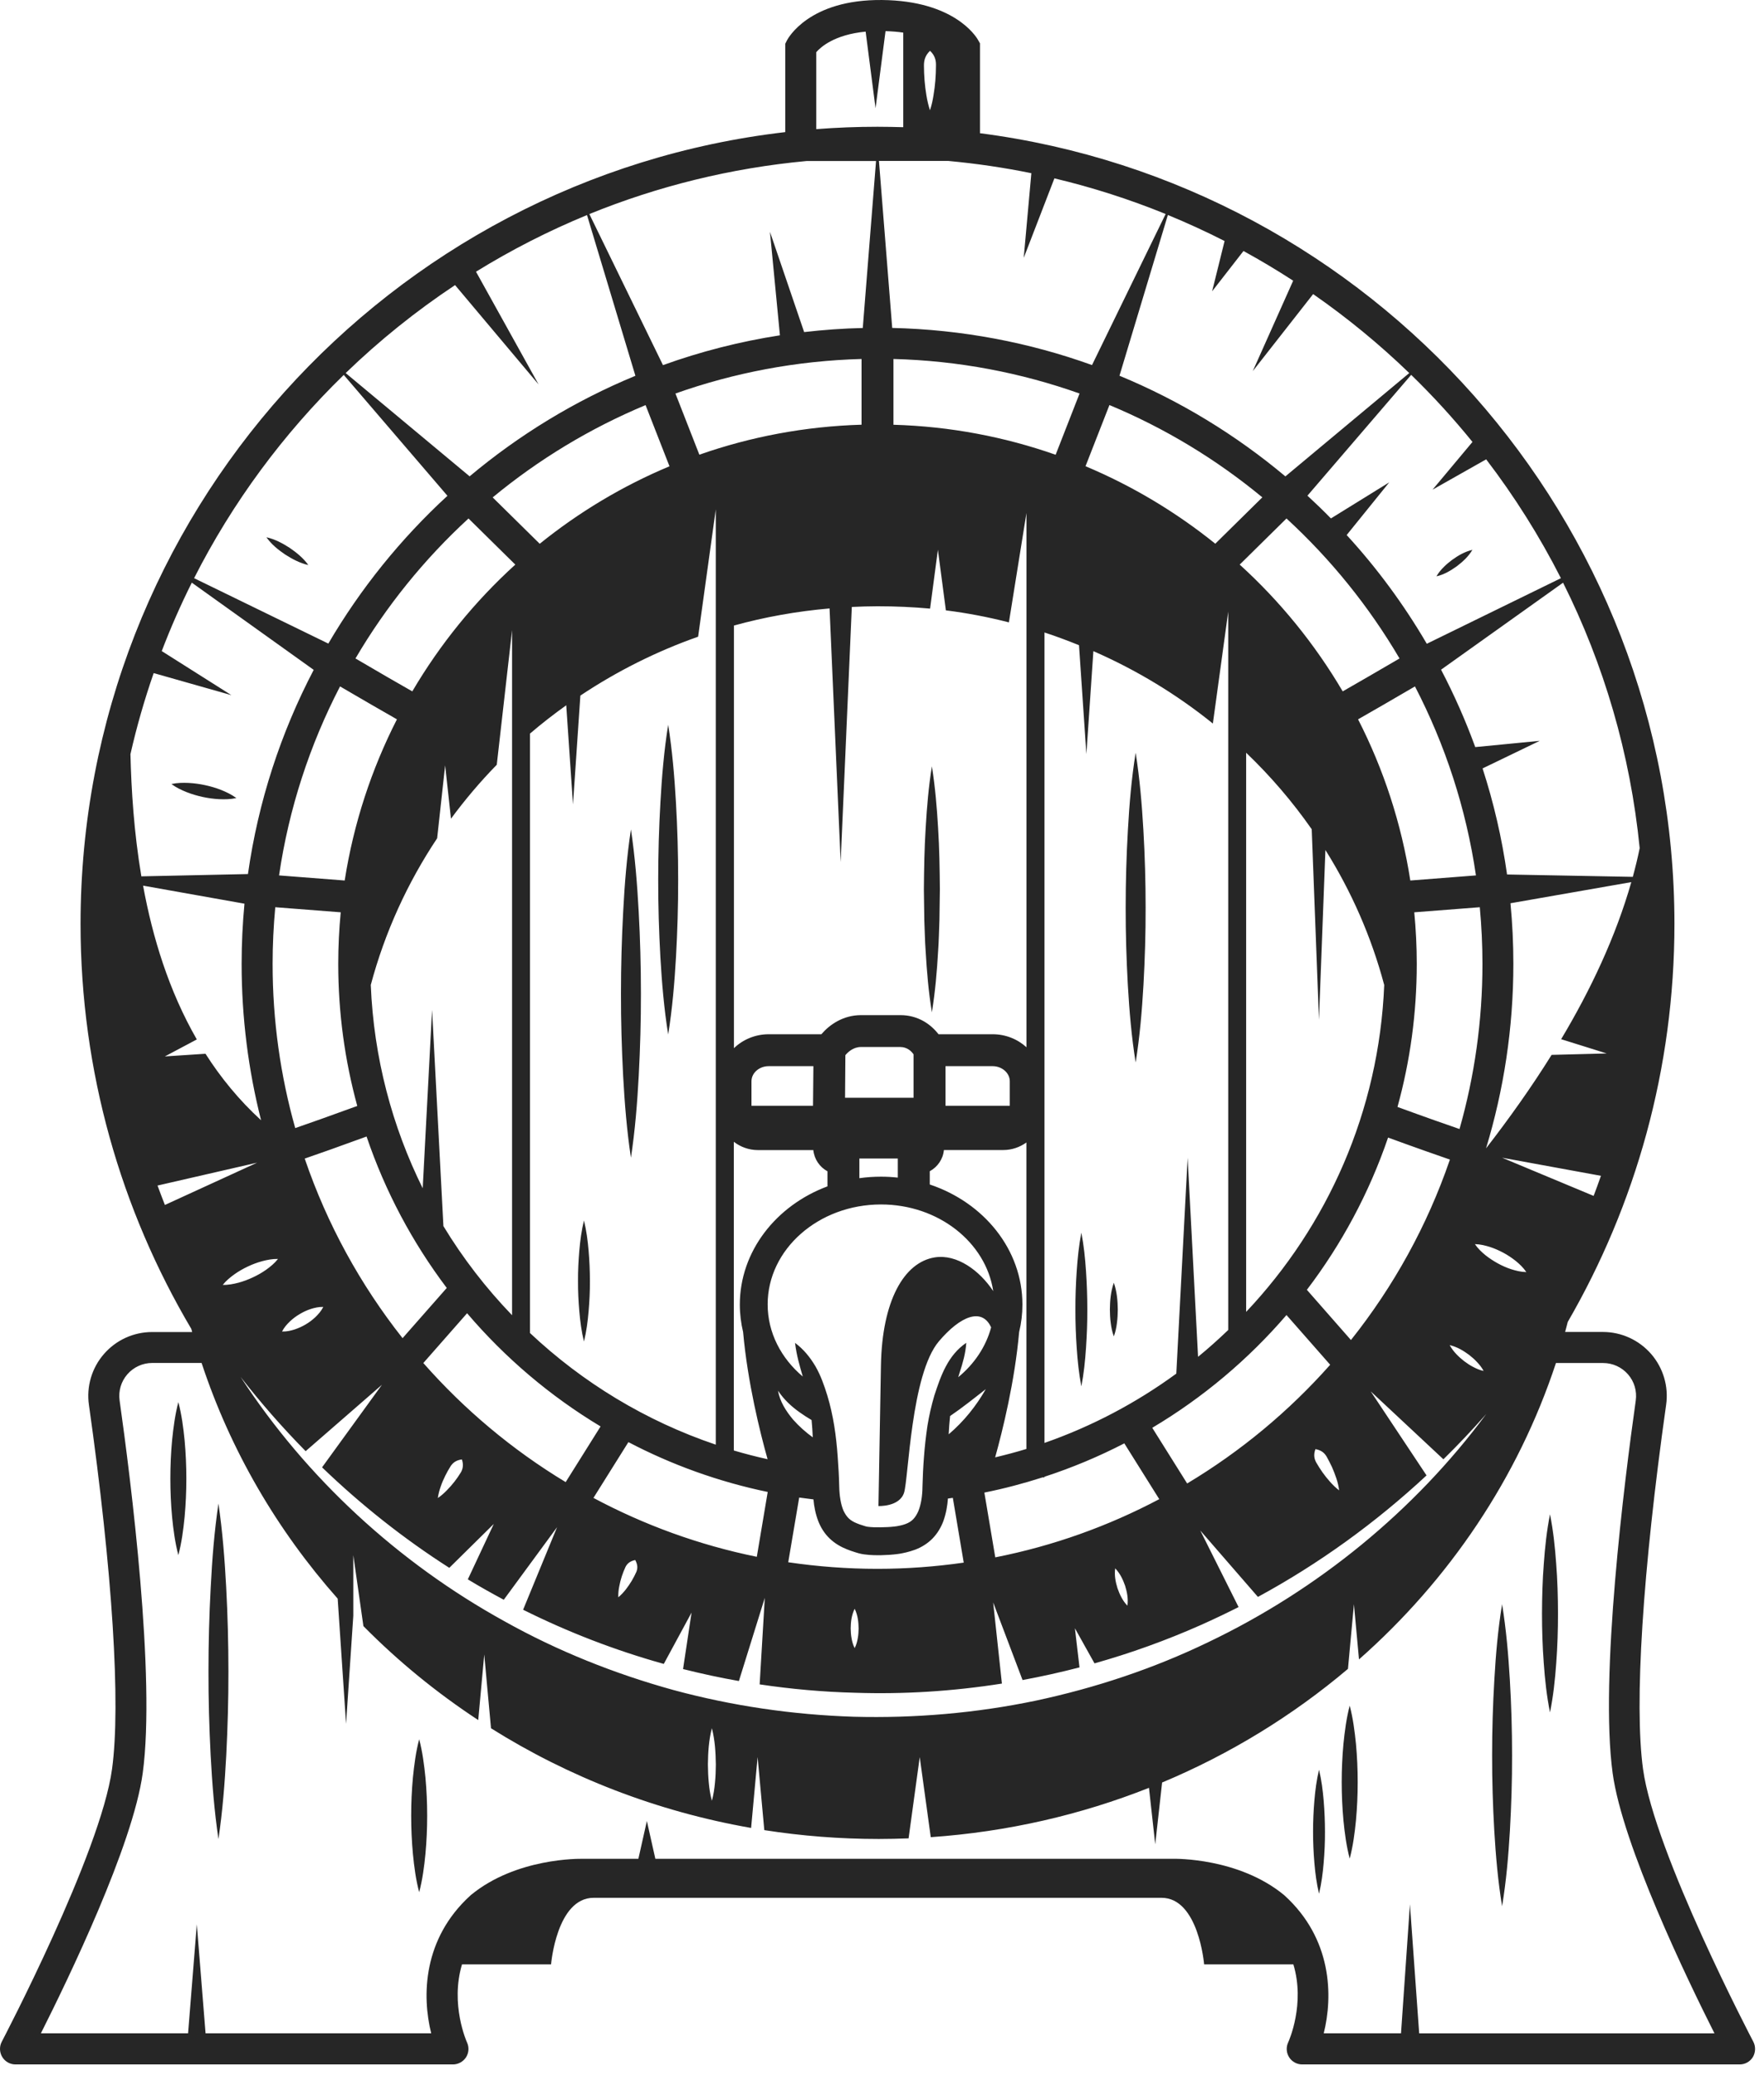 <svg width="159" height="187" viewBox="0 0 159 187" fill="none" xmlns="http://www.w3.org/2000/svg">
<path d="M158.033 183.976C157.944 183.808 149.134 167 148.095 159.409C147.297 153.566 148.056 141.606 150.179 126.585C150.414 124.938 149.916 123.267 148.827 122.01C147.732 120.754 146.151 120.027 144.481 120.027H141.074C141.158 119.731 141.23 119.43 141.308 119.128C147.425 108.565 150.927 96.309 150.927 83.249C150.927 46.767 123.595 16.552 88.331 12.005V3.906L88.146 3.582C87.94 3.224 85.94 0.068 79.51 0.001C72.897 -0.066 71.008 3.492 70.93 3.643L70.779 3.945V11.905C35.074 16.044 7.261 46.46 7.261 83.255C7.261 96.566 10.909 109.045 17.243 119.748C17.271 119.843 17.294 119.938 17.321 120.033H13.713C12.043 120.033 10.462 120.754 9.367 122.016C8.272 123.273 7.781 124.943 8.015 126.591C10.138 141.612 10.898 153.571 10.099 159.414C9.065 167 0.251 183.808 0.161 183.982C-0.068 184.412 -0.051 184.937 0.2 185.356C0.452 185.775 0.904 186.032 1.396 186.032H40.827C41.302 186.032 41.749 185.786 42.006 185.389C42.263 184.987 42.296 184.484 42.095 184.049C42.073 184.004 40.559 180.636 41.643 177.016H49.67C49.67 177.016 50.167 171.016 53.513 171.016C58.434 171.016 79.103 171.016 79.103 171.016C79.103 171.016 99.771 171.016 104.692 171.016C108.038 171.016 108.535 177.016 108.535 177.016H116.579C117.652 180.569 116.194 183.864 116.11 184.049C115.909 184.479 115.942 184.987 116.199 185.389C116.456 185.791 116.898 186.032 117.378 186.032H156.81C157.301 186.032 157.754 185.775 158.005 185.356C158.245 184.931 158.262 184.412 158.033 183.976ZM127.086 171.603L126.282 183.228H119.316C120.154 179.887 120.087 174.72 115.78 170.804C115.764 170.787 115.747 170.776 115.73 170.76C111.652 167.408 105.927 167.492 105.72 167.503H59.071L58.306 164.095L57.541 167.503H52.496C52.256 167.497 46.531 167.408 42.453 170.76C42.436 170.776 42.419 170.787 42.403 170.804C38.096 174.72 38.029 179.881 38.867 183.228H18.528L17.74 173.402L16.953 183.228H3.686C6.121 178.396 11.981 166.291 12.864 159.783C14.042 151.141 11.797 133.412 10.78 126.194C10.663 125.345 10.914 124.491 11.479 123.843C12.043 123.195 12.858 122.82 13.719 122.82H18.171C20.774 130.708 24.985 137.903 30.437 144.058L31.192 155.337L31.845 145.6V140.137L32.756 146.533C35.878 149.695 39.347 152.532 43.106 155.001L43.648 149.091L44.257 155.739C51.245 160.124 59.177 163.23 67.702 164.721L68.288 158.331L68.891 164.917C72.249 165.442 75.695 165.715 79.209 165.715C80.108 165.715 81.002 165.693 81.896 165.66L82.901 158.336L83.895 165.553C90.817 165.073 97.43 163.537 103.564 161.107L104.128 166.196L104.748 160.627C110.893 158.057 116.54 154.582 121.5 150.387L122.037 144.561L122.495 149.533C130.634 142.355 136.828 133.188 140.247 122.826H144.504C145.364 122.826 146.179 123.2 146.744 123.848C147.308 124.496 147.559 125.351 147.442 126.2C146.42 133.423 144.18 151.147 145.358 159.789C146.246 166.291 152.101 178.401 154.536 183.233H127.919L127.086 171.603ZM132.723 39.824L129.125 44.125L133.957 41.393C136.516 44.739 138.772 48.32 140.694 52.102L128.606 58.012C126.545 54.487 124.126 51.202 121.383 48.214L125.221 43.466L119.964 46.717C119.277 46.013 118.568 45.331 117.847 44.667L127.198 33.779C129.159 35.684 131.002 37.701 132.723 39.824ZM64.523 159.001C64.518 159.548 64.501 160.09 64.445 160.638C64.395 161.185 64.317 161.727 64.166 162.274C64.015 161.727 63.937 161.185 63.886 160.638C63.831 160.09 63.814 159.548 63.808 159.001C63.819 157.912 63.886 156.822 64.166 155.733C64.445 156.817 64.506 157.912 64.523 159.001ZM14.579 58.671C15.383 56.565 16.288 54.509 17.288 52.504L28.276 60.363C25.321 66.011 23.276 72.211 22.349 78.764L12.741 78.97C12.071 74.982 11.836 71.178 11.758 67.96C12.322 65.469 13.026 63.033 13.852 60.654L20.857 62.642L14.579 58.671ZM41.017 25.691L48.547 34.645L42.905 24.484C46.078 22.524 49.424 20.814 52.91 19.379L57.273 33.863C51.821 36.114 46.788 39.187 42.33 42.924L31.158 33.617C34.191 30.685 37.492 28.032 41.017 25.691ZM77.656 32.349V38.271C72.55 38.422 67.635 39.36 63.037 40.974L60.881 35.461C66.149 33.595 71.785 32.506 77.656 32.349ZM112.082 22.619C113.613 23.457 115.104 24.35 116.562 25.294L112.92 33.444L118.361 26.501C121.439 28.64 124.338 31.02 127.025 33.617L115.859 42.929C111.395 39.187 106.362 36.114 100.905 33.858L105.267 19.373C107.005 20.088 108.714 20.87 110.379 21.719L109.256 26.25L112.082 22.619ZM126.148 59.336C124.104 60.531 122.394 61.52 121.026 62.302C118.518 58.039 115.384 54.185 111.742 50.878L115.959 46.722C119.948 50.387 123.388 54.638 126.148 59.336ZM119.886 133.529C119.64 133.255 119.417 132.976 119.21 132.685C119.003 132.395 118.814 132.088 118.635 131.78C118.467 131.462 118.378 131.104 118.568 130.585C119.115 130.68 119.383 130.943 119.568 131.244C119.741 131.557 119.908 131.87 120.059 132.199C120.204 132.529 120.339 132.864 120.45 133.21C120.568 133.557 120.657 133.914 120.702 134.3C120.394 134.065 120.126 133.803 119.886 133.529ZM101.62 144.69C101.385 144.455 101.218 144.198 101.078 143.936C100.933 143.673 100.827 143.399 100.726 143.12C100.553 142.556 100.43 141.975 100.519 141.327C100.972 141.802 101.218 142.344 101.413 142.897C101.497 143.181 101.575 143.466 101.614 143.762C101.653 144.058 101.67 144.36 101.62 144.69ZM57.362 141.64C57.233 141.919 57.099 142.193 56.937 142.461C56.775 142.723 56.602 142.986 56.407 143.232C56.211 143.483 55.993 143.718 55.731 143.936C55.72 143.595 55.753 143.271 55.815 142.964C55.87 142.651 55.949 142.349 56.044 142.053C56.139 141.757 56.256 141.472 56.384 141.193C56.53 140.919 56.753 140.684 57.256 140.578C57.502 141.025 57.474 141.349 57.362 141.64ZM40.28 134.294C40.04 134.545 39.772 134.78 39.464 134.992C39.515 134.624 39.61 134.277 39.727 133.948C39.839 133.618 39.978 133.3 40.129 132.993C40.28 132.685 40.447 132.389 40.632 132.099C40.827 131.82 41.096 131.585 41.632 131.512C41.805 132.021 41.71 132.367 41.548 132.669C41.369 132.959 41.179 133.244 40.967 133.512C40.749 133.786 40.526 134.048 40.28 134.294ZM12.897 79.808L22.036 81.434C21.868 83.221 21.779 85.025 21.779 86.858C21.779 91.718 22.388 96.443 23.533 100.951C21.55 99.136 19.897 97.114 18.522 94.957L14.858 95.198L17.74 93.667C15.216 89.282 13.746 84.45 12.897 79.808ZM113.781 44.818L109.541 48.996C106.01 46.153 102.078 43.79 97.844 42.013L100 36.5C105.016 38.589 109.652 41.404 113.781 44.818ZM133.036 78.886L127.12 79.345C126.316 74.194 124.707 69.306 122.411 64.821C123.785 64.039 125.494 63.05 127.539 61.855C130.259 67.1 132.147 72.831 133.036 78.886ZM144.822 94.93L139.856 95.058C138.018 98.007 136.007 100.823 133.946 103.482C135.544 98.214 136.409 92.634 136.409 86.852C136.409 85.009 136.32 83.193 136.147 81.395L147.04 79.49C145.638 84.394 143.398 89.159 140.716 93.645L144.822 94.93ZM24.812 81.752L30.711 82.21C30.566 83.741 30.488 85.288 30.488 86.858C30.488 91.287 31.085 95.578 32.203 99.661C29.711 100.571 27.795 101.247 26.611 101.655C25.282 96.946 24.572 91.986 24.572 86.858C24.572 85.137 24.656 83.433 24.812 81.752ZM127.477 82.21L133.382 81.752C133.538 83.433 133.622 85.137 133.622 86.858C133.622 92.014 132.901 97.007 131.555 101.739C130.432 101.353 128.511 100.683 125.964 99.75C127.098 95.644 127.701 91.321 127.701 86.858C127.701 85.288 127.623 83.741 127.477 82.21ZM40.269 116.061L36.286 120.586C32.487 115.776 29.482 110.319 27.466 104.403C28.639 104.001 30.555 103.325 33.04 102.415C34.722 107.37 37.18 111.967 40.269 116.061ZM38.157 122.826L42.101 118.34C45.525 122.357 49.586 125.809 54.133 128.54L50.988 133.557C46.173 130.652 41.85 127.021 38.157 122.826ZM51.039 63.553L51.647 72.496L52.312 62.681C55.58 60.503 59.133 58.71 62.926 57.375L64.518 45.896V56.844V130.183C58.211 128.055 52.519 124.591 47.771 120.122V66.106C48.821 65.206 49.916 64.357 51.039 63.553ZM74.773 54.828L75.773 77.68L76.779 54.694C77.55 54.66 78.321 54.632 79.097 54.632C80.734 54.632 82.303 54.705 83.834 54.844L84.538 49.543L85.258 55.001C87.169 55.241 89.04 55.598 90.939 56.084L92.52 46.231V56.503V94.371C91.727 93.645 90.649 93.198 89.47 93.198H84.594C83.94 92.349 82.801 91.477 81.153 91.477H77.617C75.963 91.477 74.746 92.365 74.036 93.198H69.299C68.07 93.198 66.959 93.678 66.154 94.455V56.369C68.925 55.604 71.813 55.084 74.773 54.828ZM97.257 58.14L97.922 67.955L98.553 58.676C102.458 60.386 106.077 62.581 109.323 65.201L110.708 55.112V66.357V119.849C109.831 120.687 108.926 121.502 107.988 122.267L107.049 104.325L106.027 123.781C102.43 126.412 98.43 128.529 94.146 130.026V56.995C95.196 57.336 96.229 57.727 97.257 58.14ZM92.52 130.568C91.593 130.853 90.649 131.099 89.699 131.328C90.375 128.898 91.465 124.491 91.861 120.033C92.057 119.234 92.157 118.407 92.157 117.558C92.157 112.598 88.677 108.364 83.806 106.738V105.543C84.504 105.163 85.001 104.459 85.08 103.633H90.42C91.207 103.633 91.928 103.376 92.515 102.951V130.568H92.52ZM82.767 136.193C82.493 136.797 82.192 137.121 81.622 137.333C81.482 137.389 81.315 137.433 81.136 137.473L80.857 137.528L80.605 137.562C80.225 137.607 79.801 137.623 79.388 137.629C78.985 137.635 78.561 137.629 78.237 137.584C78.164 137.573 78.08 137.562 78.058 137.551C78.052 137.551 78.002 137.534 77.946 137.517L77.79 137.467C77.589 137.406 77.404 137.344 77.248 137.277C76.606 137.02 76.321 136.718 76.036 136.149C75.784 135.568 75.662 134.786 75.645 133.976C75.628 133.088 75.572 132.16 75.505 131.25C75.377 129.423 75.12 127.563 74.572 125.753C74.293 124.854 73.98 123.954 73.511 123.139C73.036 122.329 72.444 121.592 71.662 121.011C71.796 122.122 72.081 123.094 72.36 124.044C70.411 122.401 69.193 120.1 69.193 117.542C69.193 112.576 73.779 108.537 79.41 108.537C84.582 108.537 88.861 111.944 89.526 116.346C88.292 114.486 86.253 112.989 84.253 113.307C81.482 113.754 79.51 117.207 79.404 123.033C79.298 128.853 79.181 135.713 79.181 135.713C79.181 135.713 81.08 135.797 81.488 134.512C81.896 133.227 82.108 123.843 84.627 120.871C86.566 118.586 88.51 117.799 89.336 119.614C88.867 121.362 87.817 122.915 86.37 124.105C86.415 123.96 86.454 123.815 86.504 123.67C86.772 122.843 87.029 121.999 87.096 121.005C85.437 122.128 84.8 123.977 84.219 125.753C83.951 126.652 83.745 127.574 83.594 128.49C83.46 129.406 83.354 130.328 83.287 131.244C83.214 132.155 83.169 133.082 83.147 133.97C83.141 134.802 83.018 135.59 82.767 136.193ZM70.126 125.317C70.662 126.122 71.332 126.742 72.076 127.267C72.422 127.518 72.785 127.747 73.153 127.965C73.204 128.479 73.237 128.999 73.26 129.524C72.612 129.054 72.008 128.518 71.478 127.915C70.841 127.155 70.288 126.278 70.126 125.317ZM85.638 127.602C86.722 126.865 87.772 126.027 88.856 125.178C87.99 126.697 86.878 128.088 85.51 129.25C85.538 128.702 85.577 128.149 85.638 127.602ZM91.018 99.644H85.225V96.075H89.465C90.319 96.075 91.018 96.689 91.018 97.438V99.644ZM82.348 98.924H76.17L76.198 95.086C76.433 94.801 76.913 94.349 77.606 94.349H81.141C81.79 94.349 82.169 94.756 82.343 95.008V98.924H82.348ZM73.282 99.644H67.735V97.438C67.735 96.683 68.433 96.075 69.288 96.075H73.316L73.282 99.644ZM77.46 104.398C78.494 104.398 79.879 104.398 80.924 104.398V106.118C80.427 106.062 79.924 106.034 79.415 106.034C78.751 106.034 78.097 106.079 77.46 106.169V104.398ZM66.143 102.89C66.741 103.353 67.501 103.638 68.327 103.638H73.31C73.394 104.465 73.885 105.169 74.584 105.549V106.906C69.953 108.632 66.685 112.76 66.685 117.564C66.685 118.413 66.791 119.24 66.981 120.039C67.389 124.591 68.512 129.099 69.188 131.495C68.16 131.266 67.143 131.004 66.143 130.708V102.89ZM56.641 129.954C60.546 131.998 64.763 133.523 69.199 134.445L68.216 140.288C62.998 139.227 58.055 137.417 53.491 134.981L56.641 129.954ZM72.036 134.948C72.461 135.009 72.891 135.065 73.321 135.115C73.377 135.758 73.505 136.422 73.768 137.109C73.986 137.651 74.321 138.204 74.79 138.646C75.254 139.092 75.812 139.405 76.321 139.606C76.578 139.713 76.818 139.791 77.047 139.863L77.209 139.914C77.259 139.93 77.309 139.947 77.416 139.975C77.611 140.031 77.751 140.048 77.902 140.07C78.471 140.148 78.946 140.148 79.438 140.143C79.924 140.131 80.399 140.104 80.907 140.037C81.035 140.02 81.169 140.003 81.32 139.969L81.7 139.886C81.957 139.819 82.225 139.746 82.504 139.64C83.052 139.433 83.622 139.087 84.069 138.623C84.516 138.16 84.828 137.612 85.029 137.076C85.281 136.372 85.392 135.696 85.443 135.037C85.588 135.02 85.739 134.998 85.884 134.976L86.867 140.813C84.326 141.176 81.734 141.372 79.091 141.372C76.36 141.372 73.673 141.165 71.048 140.779L72.036 134.948ZM89.71 140.338L88.727 134.501C90.509 134.143 92.258 133.68 93.967 133.132H94.14V133.076C96.637 132.261 99.039 131.255 101.341 130.065L104.491 135.093C99.91 137.517 94.945 139.305 89.71 140.338ZM107.005 133.68L103.86 128.663C108.424 125.949 112.513 122.508 115.959 118.502L119.897 122.982C116.183 127.172 111.837 130.786 107.005 133.68ZM117.797 116.229C120.925 112.118 123.416 107.492 125.115 102.51C127.667 103.443 129.589 104.113 130.689 104.493C128.651 110.442 125.612 115.927 121.769 120.754L117.797 116.229ZM112.323 118.218V67.832C114.518 69.932 116.501 72.245 118.233 74.725L118.886 91.896L119.467 76.596C121.813 80.333 123.612 84.422 124.768 88.763C124.299 100.147 119.651 110.459 112.323 118.218ZM40.123 68.966L40.649 73.775C41.911 72.066 43.285 70.441 44.777 68.915L46.156 56.788V67.558V118.519C43.81 116.084 41.727 113.391 39.967 110.487L38.945 91.003L38.101 107.079C35.347 101.515 33.688 95.315 33.42 88.757C34.688 84.009 36.727 79.557 39.403 75.54L40.123 68.966ZM135.002 113.844C134.616 113.631 134.248 113.391 133.896 113.112C133.549 112.827 133.22 112.52 132.941 112.112C133.432 112.123 133.873 112.235 134.304 112.369C134.728 112.509 135.13 112.687 135.516 112.894C135.901 113.101 136.27 113.347 136.622 113.626C136.968 113.911 137.298 114.218 137.577 114.631C137.08 114.62 136.644 114.508 136.214 114.374C135.789 114.235 135.387 114.056 135.002 113.844ZM48.648 49.001L44.408 44.823C48.536 41.41 53.178 38.595 58.189 36.505L60.345 42.019C56.111 43.79 52.178 46.153 48.648 49.001ZM31.069 79.345L25.153 78.886C26.041 72.831 27.935 67.094 30.65 61.855C32.694 63.05 34.409 64.044 35.778 64.821C33.487 69.312 31.873 74.194 31.069 79.345ZM29.141 117.771C28.946 118.151 28.695 118.43 28.426 118.692C28.158 118.944 27.868 119.162 27.555 119.346C27.242 119.53 26.918 119.681 26.566 119.798C26.214 119.91 25.846 120 25.421 119.988C25.617 119.608 25.868 119.329 26.136 119.072C26.404 118.821 26.695 118.603 27.008 118.419C27.315 118.234 27.644 118.078 27.996 117.961C28.348 117.849 28.717 117.76 29.141 117.771ZM25.058 113.447C24.74 113.849 24.371 114.145 23.991 114.419C23.611 114.687 23.209 114.916 22.796 115.106C22.382 115.302 21.952 115.464 21.5 115.587C21.047 115.704 20.584 115.799 20.075 115.788C20.394 115.391 20.762 115.095 21.142 114.821C21.522 114.553 21.924 114.324 22.338 114.129C22.751 113.933 23.181 113.771 23.634 113.648C24.086 113.531 24.55 113.436 25.058 113.447ZM77.036 144.969C77.321 145.561 77.382 146.148 77.393 146.74C77.388 147.036 77.371 147.332 77.315 147.628C77.265 147.924 77.187 148.22 77.036 148.516C76.885 148.22 76.807 147.924 76.757 147.628C76.701 147.332 76.684 147.036 76.678 146.74C76.684 146.153 76.751 145.561 77.036 144.969ZM131.98 122.664C131.477 122.267 131.008 121.826 130.667 121.212C131.349 121.374 131.896 121.709 132.415 122.089C132.667 122.29 132.913 122.496 133.13 122.737C133.354 122.971 133.561 123.228 133.728 123.541C133.382 123.468 133.08 123.334 132.795 123.184C132.505 123.038 132.237 122.854 131.98 122.664ZM135.393 104.325L144.302 105.956C144.09 106.565 143.872 107.168 143.643 107.766L135.393 104.325ZM147.174 79.015L135.84 78.803C135.376 75.518 134.633 72.329 133.633 69.245L138.784 66.759L132.974 67.323C132.097 64.916 131.064 62.587 129.891 60.347L140.889 52.509C144.554 59.838 146.95 67.91 147.794 76.429C147.621 77.289 147.408 78.155 147.174 79.015ZM95.151 40.98C90.554 39.365 85.644 38.422 80.533 38.276V32.349C86.398 32.5 92.04 33.59 97.307 35.461L95.151 40.98ZM42.229 46.722L46.447 50.878C42.805 54.185 39.671 58.039 37.163 62.302C35.794 61.525 34.085 60.536 32.041 59.336C34.8 54.638 38.241 50.387 42.229 46.722ZM14.199 106.833L23.176 104.772L14.864 108.582C14.634 108.006 14.417 107.42 14.199 106.833ZM21.684 124.077C23.511 126.423 25.471 128.658 27.549 130.769L34.426 124.787L29.03 132.227C32.554 135.618 36.398 138.662 40.498 141.282L44.508 137.327L42.168 142.321C43.229 142.964 44.313 143.572 45.408 144.159L50.212 137.618L47.151 145.058C51.217 147.086 55.468 148.723 59.831 149.94L62.334 145.315L61.568 150.404C63.233 150.823 64.914 151.186 66.601 151.482L68.936 143.986L68.472 151.784C71.305 152.208 74.165 152.465 77.03 152.538C81.471 152.689 85.918 152.404 90.308 151.711L89.52 144.399L92.168 151.393C93.894 151.074 95.604 150.695 97.302 150.253L96.888 146.729L98.654 149.89C101.91 148.974 105.105 147.823 108.206 146.449C109.362 145.935 110.507 145.388 111.641 144.818L108.189 137.919L113.384 143.902C118.869 140.925 123.981 137.232 128.583 132.953L123.55 125.379L130.103 131.501C131.438 130.188 132.728 128.831 133.968 127.418C127.511 136.132 118.802 143.254 108.91 147.98C103.972 150.365 98.726 152.108 93.353 153.253C87.973 154.376 82.46 154.845 76.969 154.7C71.478 154.527 65.998 153.728 60.697 152.292C55.401 150.829 50.262 148.779 45.48 146.103C35.873 140.807 27.605 133.171 21.684 124.077ZM95.04 16.072C98.492 16.893 101.838 17.971 105.066 19.284L98.43 32.897C92.783 30.864 86.728 29.696 80.421 29.551L79.225 14.502H85.465C88.007 14.737 90.509 15.105 92.962 15.608L92.274 23.239L95.04 16.072ZM83.828 4.576C84.298 5.023 84.376 5.47 84.365 5.917C84.365 6.363 84.342 6.81 84.309 7.257C84.27 7.704 84.219 8.151 84.141 8.598C84.069 9.045 83.974 9.492 83.823 9.938C83.678 9.492 83.577 9.045 83.504 8.598C83.426 8.151 83.376 7.704 83.337 7.257C83.303 6.81 83.281 6.363 83.281 5.917C83.281 5.47 83.365 5.023 83.828 4.576ZM78.963 14.508L77.768 29.556C75.986 29.596 74.221 29.724 72.483 29.925L69.4 20.887L70.299 30.216C66.663 30.78 63.138 31.685 59.758 32.903L53.122 19.289C59.267 16.787 65.853 15.145 72.723 14.508H78.963ZM30.985 33.785L40.33 44.678C36.124 48.549 32.499 53.035 29.594 57.995L17.495 52.102C20.963 45.264 25.544 39.081 30.985 33.785ZM73.567 4.71C73.963 4.246 75.215 3.118 78.025 2.85L78.918 9.754L79.818 2.805C80.399 2.822 80.935 2.867 81.415 2.939V11.463C80.644 11.441 79.874 11.424 79.097 11.424C77.237 11.424 75.394 11.497 73.573 11.637V4.71H73.567Z" fill="#262626"/>
<path d="M19.69 135.49C19.316 138.009 19.12 140.528 18.992 143.047C18.858 145.567 18.791 148.086 18.791 150.605C18.785 153.125 18.858 155.644 18.986 158.163C19.12 160.682 19.316 163.202 19.69 165.721C20.064 163.202 20.26 160.682 20.394 158.163C20.522 155.644 20.595 153.125 20.589 150.605C20.589 148.086 20.522 145.567 20.388 143.047C20.254 140.528 20.059 138.009 19.69 135.49Z" fill="#262626"/>
<path d="M135.393 144.561C135.019 146.829 134.823 149.097 134.695 151.365C134.56 153.633 134.493 155.901 134.493 158.169C134.488 160.437 134.56 162.704 134.689 164.972C134.823 167.24 135.019 169.508 135.393 171.776C135.767 169.508 135.963 167.24 136.097 164.972C136.225 162.704 136.298 160.437 136.292 158.169C136.292 155.901 136.225 153.633 136.091 151.365C135.957 149.097 135.761 146.829 135.393 144.561Z" fill="#262626"/>
<path d="M16.076 126.351C15.774 127.502 15.629 128.647 15.511 129.797C15.405 130.948 15.355 132.093 15.355 133.244C15.355 134.395 15.405 135.54 15.511 136.691C15.623 137.841 15.774 138.986 16.076 140.137C16.377 138.986 16.528 137.841 16.64 136.691C16.746 135.54 16.796 134.395 16.796 133.244C16.796 132.093 16.746 130.948 16.64 129.797C16.528 128.647 16.377 127.502 16.076 126.351Z" fill="#262626"/>
<path d="M37.783 170.514C38.085 169.363 38.235 168.218 38.347 167.067C38.453 165.917 38.504 164.771 38.504 163.621C38.504 162.47 38.453 161.325 38.347 160.174C38.23 159.023 38.085 157.878 37.783 156.728C37.481 157.878 37.336 159.023 37.219 160.174C37.113 161.325 37.062 162.47 37.062 163.621C37.062 164.771 37.113 165.917 37.219 167.067C37.331 168.218 37.481 169.369 37.783 170.514Z" fill="#262626"/>
<path d="M121.657 167.486C121.958 166.335 122.109 165.19 122.221 164.04C122.327 162.889 122.377 161.744 122.377 160.593C122.377 159.442 122.327 158.297 122.221 157.146C122.104 155.996 121.958 154.851 121.657 153.7C121.355 154.851 121.21 155.996 121.093 157.146C120.987 158.297 120.936 159.442 120.936 160.593C120.936 161.744 120.987 162.889 121.093 164.04C121.204 165.185 121.355 166.335 121.657 167.486Z" fill="#262626"/>
<path d="M119.311 162.269C119.232 161.336 119.115 160.409 118.892 159.476C118.668 160.409 118.551 161.336 118.473 162.269C118.395 163.202 118.35 164.129 118.355 165.062C118.35 165.995 118.395 166.922 118.473 167.855C118.551 168.788 118.668 169.715 118.892 170.648C119.115 169.715 119.232 168.788 119.311 167.855C119.389 166.922 119.434 165.995 119.428 165.062C119.428 164.135 119.389 163.202 119.311 162.269Z" fill="#262626"/>
<path d="M139.711 136.456C139.415 137.942 139.258 139.433 139.152 140.919C139.035 142.405 138.996 143.896 138.99 145.382C138.99 146.868 139.035 148.36 139.147 149.845C139.253 151.331 139.409 152.823 139.711 154.309C140.012 152.823 140.169 151.331 140.275 149.845C140.387 148.36 140.431 146.868 140.431 145.382C140.426 143.896 140.387 142.405 140.269 140.919C140.163 139.428 140.007 137.942 139.711 136.456Z" fill="#262626"/>
<path d="M131.309 51.029C131.84 50.621 132.343 50.175 132.717 49.549C132.008 49.716 131.432 50.063 130.885 50.454C130.617 50.655 130.36 50.867 130.12 51.113C129.879 51.353 129.656 51.616 129.477 51.934C129.835 51.856 130.153 51.722 130.455 51.565C130.756 51.409 131.036 51.219 131.309 51.029Z" fill="#262626"/>
<path d="M25.7 49.968C26.019 50.169 26.343 50.364 26.689 50.526C27.035 50.688 27.393 50.834 27.79 50.917C27.555 50.582 27.287 50.309 27.002 50.057C26.717 49.8 26.41 49.577 26.103 49.364C25.466 48.957 24.801 48.593 24.014 48.415C24.483 49.074 25.075 49.543 25.7 49.968Z" fill="#262626"/>
<path d="M16.83 71.385C17.299 71.569 17.779 71.709 18.265 71.815C18.751 71.921 19.249 71.988 19.751 72.016C20.26 72.038 20.768 72.032 21.304 71.915C20.863 71.591 20.399 71.373 19.93 71.183C19.461 70.999 18.98 70.859 18.489 70.753C18.003 70.647 17.506 70.58 17.003 70.552C16.495 70.53 15.986 70.535 15.45 70.653C15.897 70.982 16.361 71.195 16.83 71.385Z" fill="#262626"/>
<path d="M56.87 104.325C57.245 101.862 57.44 99.393 57.574 96.929C57.703 94.466 57.775 91.997 57.77 89.533C57.77 87.07 57.703 84.601 57.569 82.138C57.434 79.674 57.239 77.205 56.87 74.742C56.496 77.205 56.301 79.674 56.172 82.138C56.038 84.601 55.971 87.07 55.971 89.533C55.965 91.997 56.038 94.466 56.166 96.929C56.301 99.393 56.496 101.856 56.87 104.325Z" fill="#262626"/>
<path d="M60.227 93.22C60.602 90.896 60.797 88.567 60.931 86.243C61.06 83.919 61.132 81.59 61.127 79.266C61.127 76.943 61.06 74.613 60.926 72.289C60.792 69.966 60.596 67.636 60.227 65.312C59.853 67.636 59.658 69.966 59.529 72.289C59.395 74.613 59.328 76.943 59.328 79.266C59.323 81.59 59.395 83.919 59.524 86.243C59.658 88.567 59.853 90.896 60.227 93.22Z" fill="#262626"/>
<path d="M83.432 85.679C83.538 87.528 83.694 89.371 83.996 91.22C84.298 89.371 84.454 87.528 84.56 85.679C84.627 84.757 84.638 83.83 84.677 82.909L84.717 80.138C84.7 78.289 84.672 76.445 84.555 74.597C84.448 72.748 84.292 70.904 83.996 69.055C83.7 70.904 83.543 72.748 83.437 74.597C83.32 76.445 83.292 78.289 83.275 80.138L83.314 82.909C83.354 83.83 83.365 84.752 83.432 85.679Z" fill="#262626"/>
<path d="M102.363 95.74C102.737 93.416 102.933 91.086 103.067 88.763C103.195 86.439 103.268 84.109 103.262 81.786C103.262 79.462 103.195 77.132 103.061 74.809C102.927 72.485 102.731 70.156 102.363 67.832C101.988 70.156 101.793 72.485 101.664 74.809C101.53 77.132 101.463 79.462 101.463 81.786C101.458 84.109 101.53 86.439 101.659 88.763C101.793 91.092 101.988 93.416 102.363 95.74Z" fill="#262626"/>
<path d="M52.636 120.888C52.86 119.977 52.977 119.072 53.055 118.162C53.133 117.251 53.178 116.346 53.172 115.436C53.172 114.525 53.133 113.62 53.055 112.71C52.977 111.799 52.86 110.894 52.636 109.984C52.413 110.894 52.295 111.799 52.217 112.71C52.139 113.62 52.094 114.525 52.1 115.436C52.094 116.346 52.139 117.251 52.217 118.162C52.295 119.072 52.413 119.983 52.636 120.888Z" fill="#262626"/>
<path d="M97.05 121.469C97.129 122.625 97.246 123.776 97.469 124.932C97.693 123.776 97.81 122.625 97.888 121.469C97.967 120.312 98.011 119.156 98.006 118.005C98.006 116.849 97.967 115.698 97.888 114.542C97.81 113.386 97.693 112.229 97.469 111.079C97.246 112.235 97.129 113.391 97.05 114.542C96.972 115.698 96.928 116.855 96.933 118.005C96.928 119.162 96.972 120.318 97.05 121.469Z" fill="#262626"/>
<path d="M100.396 120.424C100.547 120.022 100.626 119.62 100.676 119.217C100.732 118.815 100.748 118.413 100.754 118.011C100.743 117.207 100.676 116.402 100.396 115.592C100.112 116.397 100.05 117.201 100.039 118.011C100.045 118.413 100.061 118.815 100.117 119.217C100.167 119.614 100.246 120.022 100.396 120.424Z" fill="#262626"/>
</svg>
